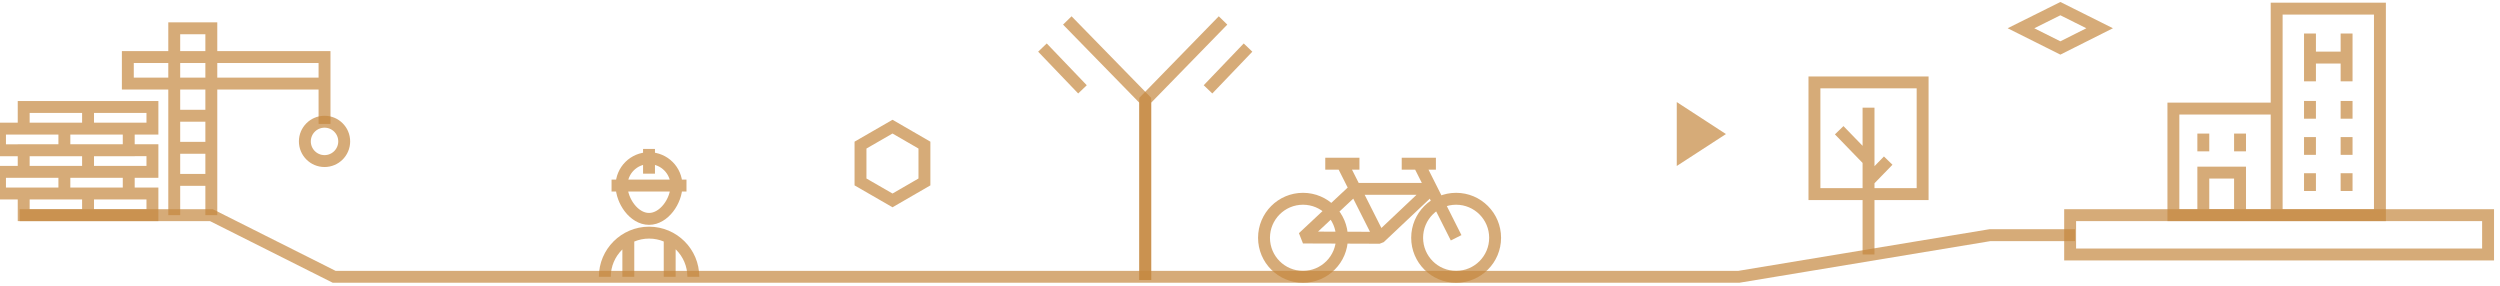 <svg width="210" height="24" viewBox="0 0 210 24" fill="none" xmlns="http://www.w3.org/2000/svg">
<path d="M96.2 23.52V8.422L102.735 1.718" stroke="#C5883F" stroke-opacity="0.7" stroke-miterlimit="10"/>
<path d="M101.473 7.506L104.834 3.996" stroke="#C5883F" stroke-opacity="0.7" stroke-miterlimit="10"/>
<path d="M96.2 23.52V8.422L89.654 1.718" stroke="#C5883F" stroke-opacity="0.7" stroke-miterlimit="10"/>
<path d="M90.928 7.506L87.566 3.996" stroke="#C5883F" stroke-opacity="0.7" stroke-miterlimit="10"/>
<path d="M1.652 18.073H17.757L28.069 23.251H146.064L167.159 19.753H174.305" stroke="#C5883F" stroke-opacity="0.7" stroke-miterlimit="10"/>
<path d="M208.999 18.073H173.891V21.377H208.999V18.073Z" stroke="#C5883F" stroke-opacity="0.7" stroke-miterlimit="10"/>
<path d="M144.979 11.261L140.848 13.942L140.848 8.573L144.979 11.261Z" fill="#C5883F" fill-opacity="0.7"/>
<path d="M28.913 11.877C28.913 10.965 28.173 10.225 27.261 10.225C26.348 10.225 25.608 10.965 25.608 11.877C25.608 12.79 26.348 13.53 27.261 13.53C28.173 13.53 28.913 12.79 28.913 11.877Z" stroke="#C5883F" stroke-opacity="0.7" stroke-miterlimit="10"/>
<path d="M191.239 18.073V9.121H182.565V18.073H191.239ZM191.239 18.073H199.913V0.725H191.239V18.073ZM185.079 11.22V12.713M188.163 11.22V12.713M194.038 8.48V9.971M197.114 8.48V9.971M194.038 11.515V13.007M197.114 11.515V13.007M194.038 14.551V16.043M197.114 14.551V16.043M197.114 2.816V6.832M194.038 6.832V2.816M197.114 4.837H194.038M185.079 14.499H188.163V18.064H185.079V14.499Z" stroke="#C5883F" stroke-opacity="0.7" stroke-miterlimit="10"/>
<path d="M17.752 18.073V2.377H14.636V18.073M27.26 7.021V4.793H10.738V7.021H27.26ZM27.26 7.021V10.408M14.636 9.723H17.752M14.636 12.416H17.752M14.636 15.11H17.752" stroke="#C5883F" stroke-opacity="0.7" stroke-miterlimit="10"/>
<path d="M52.779 19.971V23.251M56.254 19.971V23.251M58.239 23.251C58.239 21.2 56.572 19.541 54.522 19.541C52.472 19.541 50.805 21.206 50.805 23.251M51.37 15.589H57.664M54.517 14.59V12.512M56.825 15.589C56.825 14.316 55.792 13.285 54.517 13.285C53.242 13.285 52.209 14.316 52.209 15.589C52.209 16.862 53.242 18.387 54.517 18.387C55.792 18.387 56.825 16.862 56.825 15.589Z" stroke="#C5883F" stroke-opacity="0.7" stroke-miterlimit="10"/>
<path d="M120.245 15.866L120.589 16.229L120.245 15.366V15.866ZM113.819 15.866V15.366L113.477 15.501L113.819 15.866ZM109.452 19.951L109.11 19.586L109.45 20.451L109.452 19.951ZM115.893 19.974L115.891 20.474L116.236 20.338L115.893 19.974ZM112.227 19.974C112.227 21.509 110.984 22.752 109.452 22.752V23.752C111.537 23.752 113.227 22.06 113.227 19.974H112.227ZM109.452 22.752C107.92 22.752 106.677 21.509 106.677 19.974H105.677C105.677 22.06 107.367 23.752 109.452 23.752V22.752ZM106.677 19.974C106.677 18.44 107.92 17.197 109.452 17.197V16.197C107.367 16.197 105.677 17.889 105.677 19.974H106.677ZM109.452 17.197C110.984 17.197 112.227 18.44 112.227 19.974H113.227C113.227 17.889 111.537 16.197 109.452 16.197V17.197ZM125.09 19.974C125.09 21.509 123.847 22.752 122.315 22.752V23.752C124.4 23.752 126.09 22.06 126.09 19.974H125.09ZM122.315 22.752C120.782 22.752 119.54 21.509 119.54 19.974H118.54C118.54 22.06 120.23 23.752 122.315 23.752V22.752ZM119.54 19.974C119.54 18.44 120.782 17.197 122.315 17.197V16.197C120.23 16.197 118.54 17.889 118.54 19.974H119.54ZM122.315 17.197C123.847 17.197 125.09 18.44 125.09 19.974H126.09C126.09 17.889 124.4 16.197 122.315 16.197V17.197ZM120.245 15.366H113.819V16.366H120.245V15.366ZM113.477 15.501L109.11 19.586L109.793 20.316L114.16 16.231L113.477 15.501ZM109.45 20.451L115.891 20.474L115.895 19.474L109.454 19.451L109.45 20.451ZM116.236 20.338L120.589 16.229L119.902 15.502L115.55 19.611L116.236 20.338ZM116.339 19.749L113.202 13.527L112.309 13.977L115.446 20.2L116.339 19.749ZM122.761 19.75L119.629 13.527L118.735 13.977L121.868 20.199L122.761 19.75ZM111.322 14.252H114.194V13.252H111.322V14.252ZM117.744 14.252H120.616V13.252H117.744V14.252Z" fill="#C5883F" fill-opacity="0.7"/>
<path d="M77.652 15.283V12.189L74.971 10.638L72.282 12.189V15.283L74.971 16.834L77.652 15.283Z" stroke="#C5883F" stroke-opacity="0.7" stroke-miterlimit="10"/>
<path d="M176.37 2.373L173.071 0.725L169.762 2.373L173.071 4.029L176.37 2.373Z" stroke="#C5883F" stroke-opacity="0.7" stroke-miterlimit="10"/>
<path d="M7.397 12.617H1.99V14.436H7.397M7.397 12.617V14.436M7.397 12.617H12.804V14.436H7.397M7.397 16.254H1.99V18.073H7.397M7.397 16.254V18.073M7.397 16.254H12.804V18.073H7.397M5.407 14.436H0V16.254H5.407M5.407 14.436V16.254M5.407 14.436H10.814V16.254H5.407M7.397 8.986H1.99V10.804H7.397M7.397 8.986V10.804M7.397 8.986H12.804V10.804H7.397M5.407 10.804H0V12.623H5.407M5.407 10.804V12.623M5.407 10.804H10.814V12.623H5.407" stroke="#C5883F" stroke-opacity="0.7" stroke-miterlimit="10"/>
<path d="M156.957 21.377V9.046M156.992 13.52L154.492 10.94M156.957 15.19L158.609 13.491M152.413 6.921H161.5V16.303H152.413V6.921Z" stroke="#C5883F" stroke-opacity="0.7" stroke-miterlimit="10"/>
</svg>
